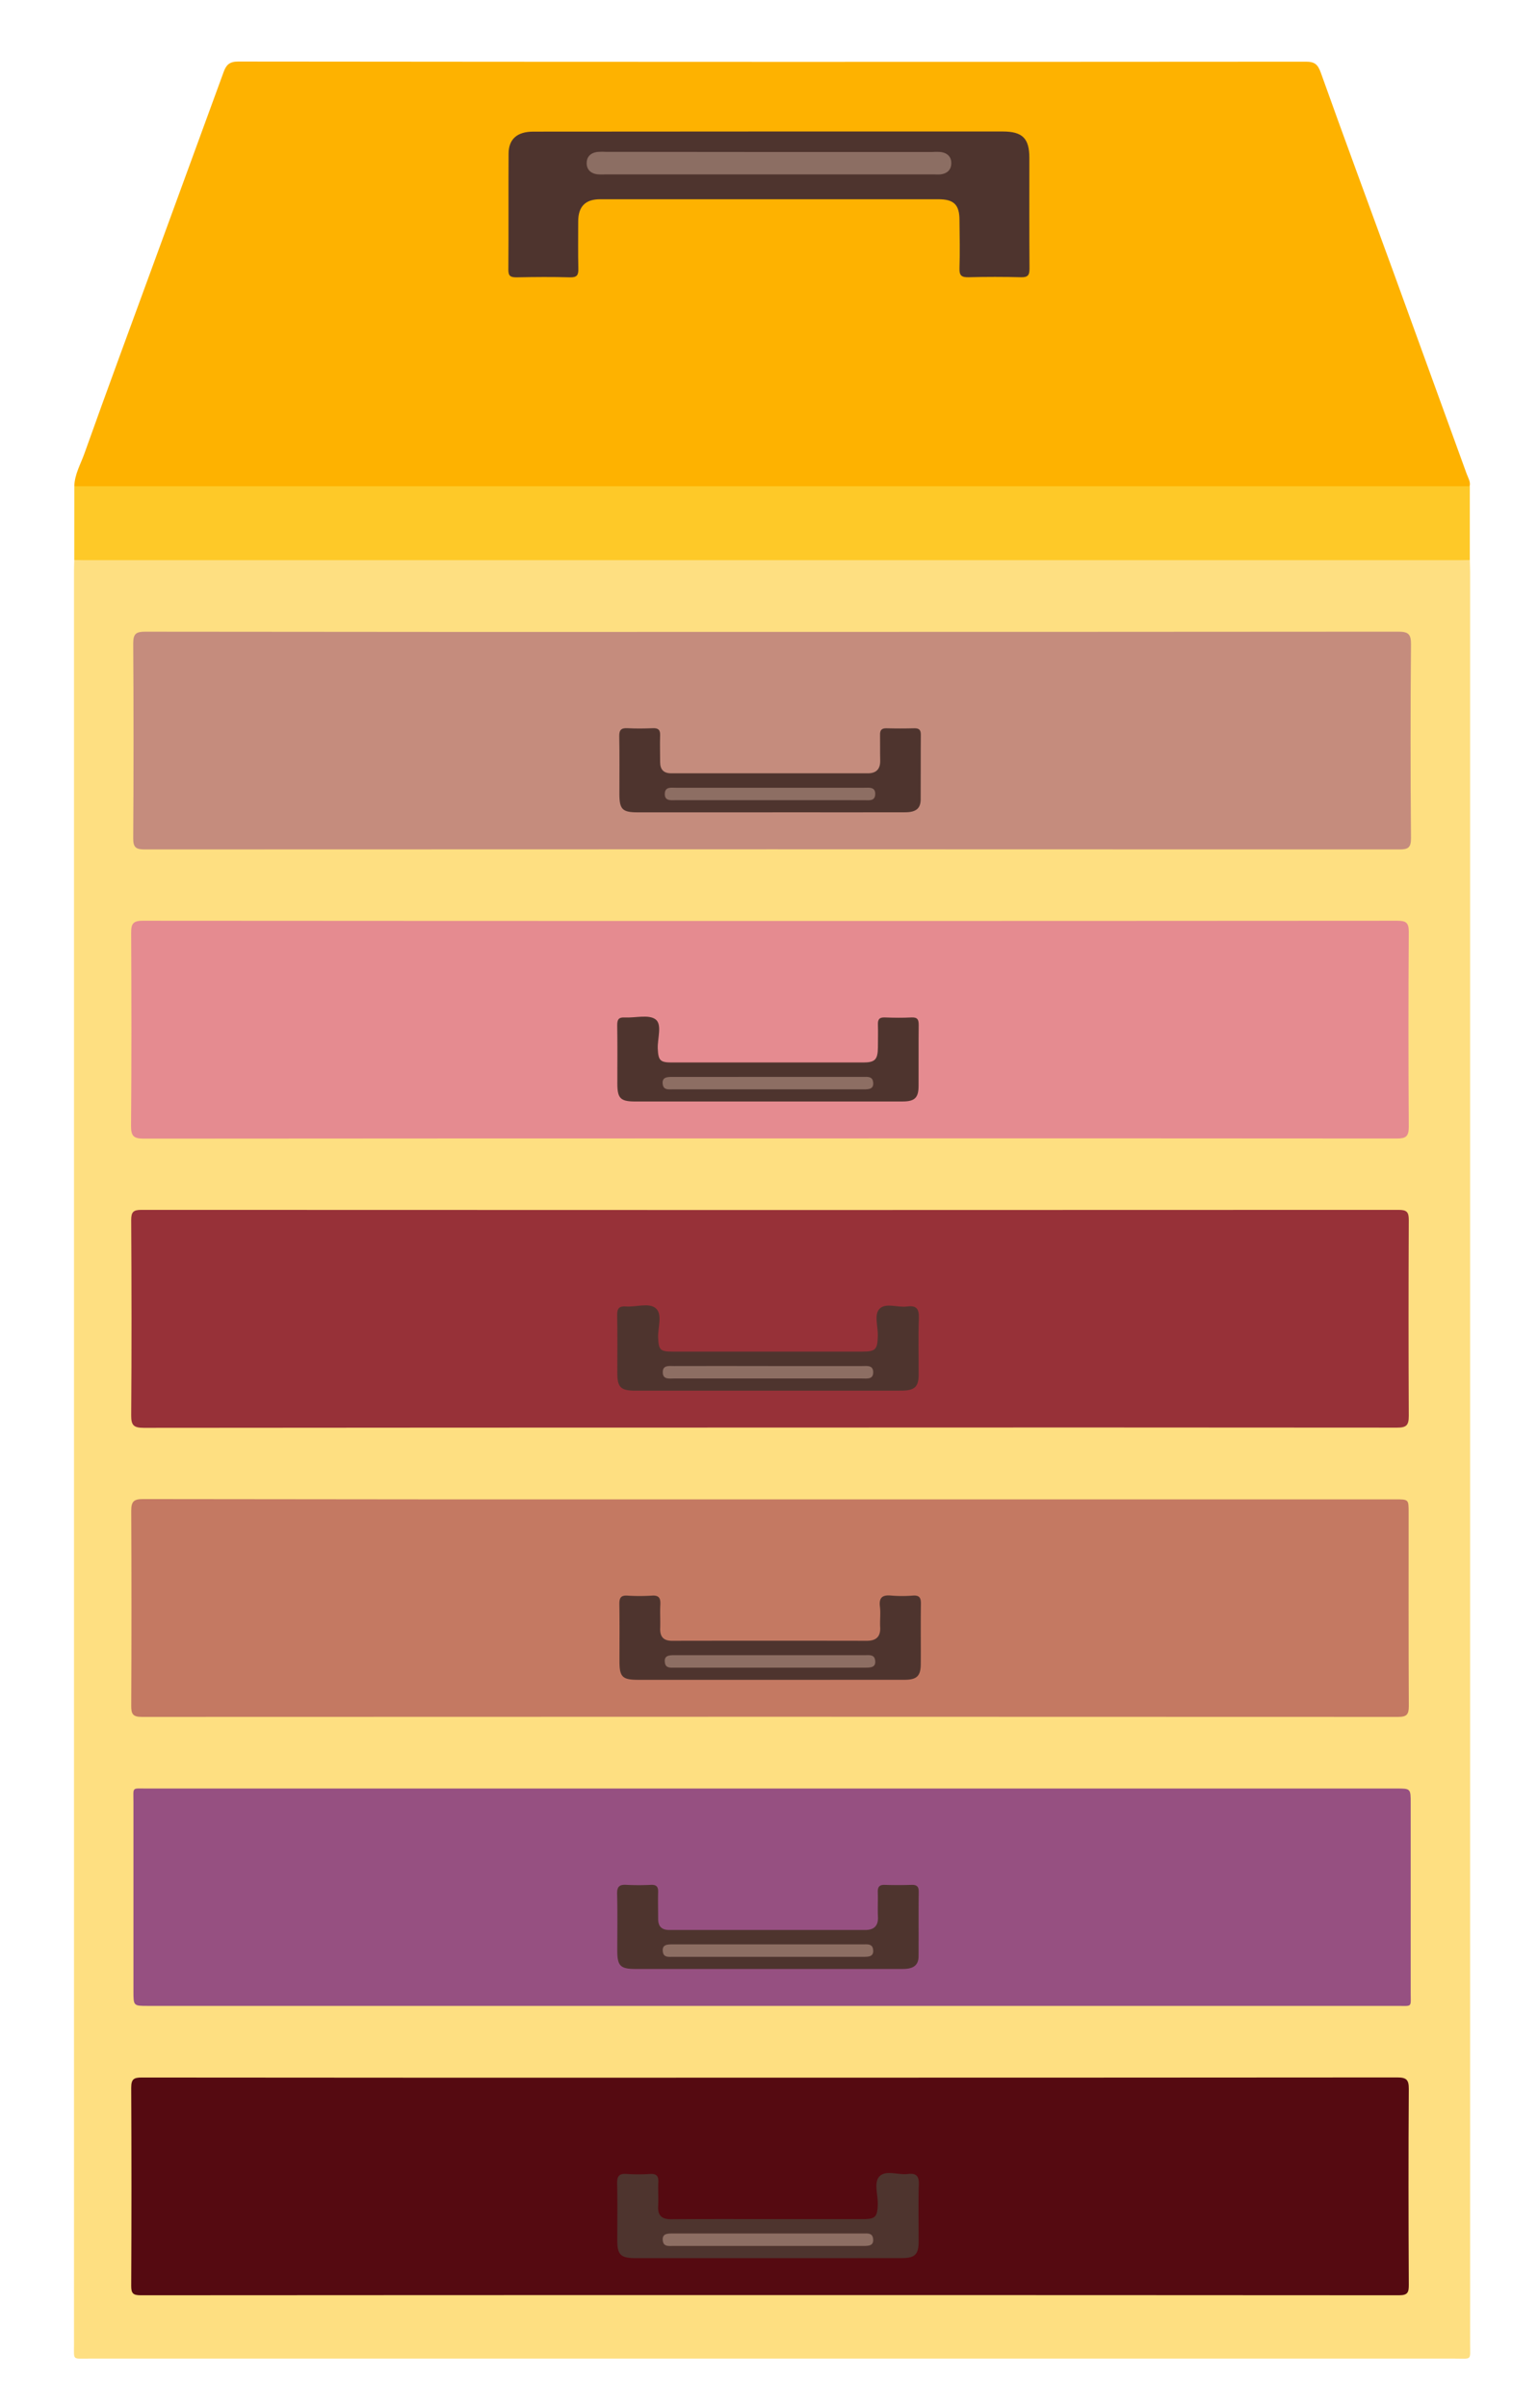 <svg id="Layer_1" data-name="Layer 1" xmlns="http://www.w3.org/2000/svg" viewBox="0 0 750.19 1174.26"><defs><style>.cls-1{fill:transparent;}.cls-2{fill:#fedf81;}.cls-3{fill:#feb200;}.cls-4{fill:#fec928;}.cls-5{fill:#965081;}.cls-6{fill:#c47962;}.cls-7{fill:#550a11;}.cls-8{fill:#973138;}.cls-9{fill:#e58b90;}.cls-10{fill:#c58c7d;}.cls-11{fill:#4e342e;}.cls-12{fill:#8c6e63;}.cls-13{fill:#8d6e63;}</style></defs><title>makeupbox</title><path class="cls-1" d="M126,600.47q0-291-.09-581.92c0-3.67.69-4.65,4.54-4.64q370.45.17,740.9,0c4.28,0,4.74,1.15,4.74,5q-.15,582.17,0,1164.35c0,4-.66,4.91-4.81,4.91q-370.2-.2-740.4,0c-4.52,0-5-1.3-5-5.24Q126.06,891.68,126,600.47Z" transform="translate(-125.91 -13.88)"/><path class="cls-2" d="M842.86,286.91c0,2,.13,4,.13,6q0,432,0,864c0,8.12,1,7.09-7.24,7.09q-333.5,0-667,0c-7.53,0-6.74.84-6.74-6.59q0-432.5,0-865c0-1.83.09-3.66.13-5.49,1.45-1.41,3.31-1.42,5.14-1.51s3.67,0,5.5,0q329.72,0,659.44,0C835.8,285.4,839.6,284.45,842.86,286.91Z" transform="translate(-125.91 -13.88)"/><path class="cls-3" d="M162.16,251c.12-5.87,3.16-10.9,5-16.18,11.07-31.07,22.53-62,33.87-93s22.66-62,34-92.93c1.19-3.26,2.74-5,7-5q260.46.27,520.93.07c4.2,0,5.76,1.33,7.2,5.36,11.52,32.29,23.45,64.43,35.2,96.64q18,49.46,35.95,99c.71,1.95,2,3.82,1.45,6.09-1.4,1.47-3.26,1.53-5.09,1.62s-3.67.05-5.5.05q-329.74,0-659.49,0C169.19,252.6,165.37,253.59,162.16,251Z" transform="translate(-125.91 -13.88)"/><path class="cls-4" d="M162.16,251l468.78,0q105.95,0,211.9,0,0,18,0,35.95c-1.67,0-3.33.08-5,.08H167.13c-1.67,0-3.33-.05-5-.08Q162.15,268.94,162.16,251Z" transform="translate(-125.91 -13.88)"/><path class="cls-5" d="M503,886H807c7,0,7,0,7,7.26q0,46,0,92c0,7.7,1,6.73-6.51,6.74q-157,0-314,0H198c-7,0-7,0-7-7.26q0-46,0-92c0-7.69-1-6.73,6.51-6.73Q350.26,886,503,886Z" transform="translate(-125.91 -13.88)"/><path class="cls-6" d="M501.55,745h304.9c6.54,0,6.55,0,6.55,6.31,0,31.49-.07,63,.09,94.47,0,4.11-1,5.31-5.23,5.31q-306.4-.15-612.81,0c-4.35,0-5.15-1.44-5.13-5.41q.22-47.48,0-95c0-4.52,1.09-5.83,5.74-5.82Q348.6,745.1,501.55,745Z" transform="translate(-125.91 -13.88)"/><path class="cls-7" d="M502,1027q152.7,0,305.4-.11c4.53,0,5.71,1.09,5.68,5.66-.21,31.82-.16,63.65,0,95.47,0,3.57-.43,5.09-4.7,5.09q-306.9-.19-613.81,0c-3.72,0-4.68-.88-4.66-4.64q.24-48.23,0-96.47c0-4.29,1.21-5.08,5.24-5.07Q348.58,1027.08,502,1027Z" transform="translate(-125.91 -13.88)"/><path class="cls-8" d="M501,710q-152.46,0-304.92.13c-5.15,0-6.22-1.36-6.18-6.29.24-31.66.19-63.32,0-95,0-3.92,1-5,4.94-5q306.67.15,613.34,0c4,0,4.91,1.17,4.89,5q-.22,47.74,0,95.47c0,4.55-1.13,5.73-5.71,5.72Q654.19,709.9,501,710Z" transform="translate(-125.91 -13.88)"/><path class="cls-9" d="M501.24,569q-152.49,0-305,.11c-4.93,0-6.45-1-6.41-6.25.27-31.33.21-62.66.05-94,0-4.28.7-6,5.62-6q306,.21,611.94,0c4.3,0,5.66.94,5.63,5.48q-.31,47.49,0,95c0,4.75-1.46,5.72-5.9,5.71Q654.23,568.92,501.24,569Z" transform="translate(-125.91 -13.88)"/><path class="cls-10" d="M502.76,322q152.49,0,305-.11c4.94,0,6.44,1,6.39,6.25q-.41,47.24,0,94.49c0,4.56-1.36,5.46-5.64,5.46q-306-.15-612,0c-4.31,0-5.65-1-5.62-5.48q.31-47.5,0-95c0-4.75,1.45-5.71,5.89-5.71Q349.77,322.09,502.76,322Z" transform="translate(-125.91 -13.88)"/><path class="cls-11" d="M501,78H615c9.62,0,13,3.33,13,12.87,0,18-.07,36,.07,54,0,3.23-.83,4.29-4.15,4.2q-12.74-.34-25.5,0c-3.41.09-4.64-.74-4.51-4.36.27-7.82.09-15.66,0-23.49,0-7.5-2.69-10.18-10.28-10.18q-82.5,0-165,0c-7.2,0-10.67,3.55-10.69,10.78,0,7.67-.12,15.34.07,23,.08,3.1-.59,4.4-4.05,4.3-8.66-.25-17.33-.18-26,0-2.83,0-4.12-.43-4.09-3.75.16-18.83,0-37.67.11-56.5,0-7.15,4.19-10.8,12-10.8Q443.53,78,501,78Z" transform="translate(-125.91 -13.88)"/><path class="cls-11" d="M500.5,974q-32.25,0-64.5,0c-7.54,0-9-1.48-9-9.08,0-9.17.15-18.34-.08-27.5-.09-3.59,1.15-4.66,4.58-4.44a118.92,118.92,0,0,0,12,0c2.66-.1,3.51,1,3.43,3.54-.13,4.33,0,8.67,0,13,0,3.74,1.73,5.47,5.48,5.46q47.75,0,95.5,0c4.25,0,6.46-1.92,6.24-6.45-.2-4,.05-8-.08-12-.08-2.53.77-3.63,3.43-3.54,4.33.15,8.67.13,13,0,2.53-.08,3.57.75,3.54,3.42-.11,10.5,0,21-.08,31.5-.06,5.17-3.74,6.09-7.94,6.09Z" transform="translate(-125.91 -13.88)"/><path class="cls-11" d="M501.49,833H437.07c-7.59,0-9-1.46-9-9,0-9.32.09-18.65-.06-28,0-2.95.72-4.24,3.9-4.05a94.2,94.2,0,0,0,12,0c3.49-.24,4.25,1.3,4.09,4.39-.2,3.82.05,7.66-.07,11.48-.13,4.12,1.51,6.16,5.84,6.16q47.44-.08,94.89,0c4.48,0,6.84-1.89,6.57-6.66-.18-3.32.28-6.7-.12-10-.56-4.64,1.39-5.8,5.63-5.39a63.9,63.9,0,0,0,10.48,0c3.19-.22,3.93,1.13,3.88,4.06-.14,9.65,0,19.31-.06,29,0,6.15-1.81,8-8.06,8Q534.2,833,501.49,833Z" transform="translate(-125.91 -13.88)"/><path class="cls-11" d="M500.32,1115q-32.21,0-64.43,0c-7.23,0-8.88-1.65-8.89-8.67,0-9.16.14-18.32-.07-27.47-.08-3.58.75-5.24,4.67-4.92a83.77,83.77,0,0,0,11.48,0c3.15-.17,4.08,1.15,3.94,4.1-.18,3.82.13,7.67-.08,11.48-.26,4.71,1.7,6.55,6.45,6.51,19-.15,38-.06,56.93-.06,12.15,0,24.31,0,36.46,0,6.2,0,7.11-1.1,7.27-7.3.12-4.63-2-10.56.83-13.53,3.07-3.24,9.16-.6,13.88-1.18,4.15-.5,5.46,1.06,5.33,5.24-.3,9.15-.08,18.31-.09,27.47,0,6.5-1.73,8.3-8.25,8.31Q533,1115,500.32,1115Z" transform="translate(-125.91 -13.88)"/><path class="cls-11" d="M500.23,692q-32.21,0-64.42,0c-7.19,0-8.8-1.63-8.8-8.76,0-9.32.11-18.65-.06-28-.06-3.22.89-4.56,4.23-4.3,5,.38,11.26-1.95,14.56.86,3.45,2.94,1,9.4,1.18,14.3.27,6,.91,6.85,7.06,6.86q46.2,0,92.39,0c6.73,0,7.56-1,7.72-7.89.1-4.45-1.93-10.18.85-13,3-3.09,8.88-.47,13.43-1.11,4.77-.66,5.88,1.38,5.73,5.84-.32,9.14-.08,18.31-.1,27.46,0,5.87-2,7.71-8.33,7.72Q532.94,692,500.23,692Z" transform="translate(-125.91 -13.88)"/><path class="cls-11" d="M500.17,551q-32.22,0-64.44,0c-7.2,0-8.7-1.54-8.7-8.82,0-9.49.09-19-.06-28.47,0-2.82.82-3.84,3.67-3.69,5.13.28,11.63-1.57,15,.91s.91,9.32,1.11,14.24c.24,5.69,1.09,6.8,6.7,6.81q46.71,0,93.42,0c5.89,0,7.21-1.42,7.26-7.46,0-3.66.12-7.33,0-11-.11-2.54.7-3.62,3.38-3.51,4.32.17,8.67.22,13,0,3.06-.16,3.54,1.22,3.51,3.85-.11,9.82,0,19.65-.06,29.47,0,5.85-1.84,7.66-7.85,7.66Q533.15,551,500.17,551Z" transform="translate(-125.91 -13.88)"/><path class="cls-11" d="M501.39,410q-32.21,0-64.43,0c-7.52,0-8.93-1.46-8.93-9.1,0-9.32.11-18.65-.07-28-.06-3.1,1-4.09,4-3.93,4.15.22,8.33.17,12.48,0,2.6-.1,3.55.86,3.46,3.46-.15,4.32,0,8.66,0,13,0,3.7,1.68,5.53,5.44,5.53q47.95,0,95.9,0c4,0,6.11-2,6-6.24s0-8.33-.07-12.48c-.06-2.33.77-3.29,3.17-3.23q6.74.18,13.48,0c2.32-.06,3.26.72,3.24,3.13-.09,10.49,0,21-.07,31.46,0,4.55-2.29,6.36-7.62,6.37q-31,.06-61.93,0Z" transform="translate(-125.91 -13.88)"/><path class="cls-12" d="M501.73,88h78.95a32,32,0,0,1,4,0c3.22.41,5.31,2.25,5.24,5.55s-2.19,5.07-5.44,5.37c-1.16.11-2.33,0-3.5,0H421.08a25.52,25.52,0,0,1-4-.07c-3-.47-4.95-2.22-5-5.28-.06-3.32,2-5.16,5.2-5.59a29.68,29.68,0,0,1,4-.05Z" transform="translate(-125.91 -13.88)"/><path class="cls-13" d="M500.46,962q23.21,0,46.42,0c2,0,4.41-.38,4.87,2.27.66,3.8-2.18,3.81-4.79,3.81H494.05q-20,0-39.93,0c-2,0-4.41.39-4.87-2.27-.66-3.8,2.17-3.81,4.79-3.81Z" transform="translate(-125.91 -13.88)"/><path class="cls-13" d="M501.55,827.06q-23.21,0-46.42,0c-2,0-4.41.39-4.88-2.26-.67-3.8,2.15-3.82,4.77-3.82h51.91q20.46,0,40.93,0c2,0,4.41-.39,4.88,2.26.68,3.8-2.16,3.82-4.77,3.82Z" transform="translate(-125.91 -13.88)"/><path class="cls-13" d="M500.54,1109.06q-23.21,0-46.42,0c-2,0-4.41.38-4.87-2.27-.66-3.8,2.17-3.81,4.79-3.81h53.9q19.47,0,38.93,0c2,0,4.41-.38,4.87,2.27.66,3.8-2.18,3.81-4.79,3.81Z" transform="translate(-125.91 -13.88)"/><path class="cls-13" d="M501.06,680q22.71,0,45.42,0c2.25,0,5.22-.56,5.35,2.84.14,3.83-3.06,3.21-5.46,3.22q-45.92,0-91.83,0c-2.25,0-5.22.57-5.35-2.84-.14-3.83,3.05-3.21,5.46-3.22Q477.85,679.94,501.06,680Z" transform="translate(-125.91 -13.88)"/><path class="cls-13" d="M500.47,539q23.21,0,46.42,0c2,0,4.41-.38,4.87,2.28.66,3.8-2.19,3.8-4.8,3.8H493q-19.47,0-38.93,0c-2,0-4.41.38-4.87-2.27-.65-3.8,2.18-3.8,4.8-3.8Z" transform="translate(-125.91 -13.88)"/><path class="cls-13" d="M501.51,404.06q-23,0-45.92,0c-2.42,0-5.6.57-5.41-3.26.17-3.39,3.15-2.79,5.39-2.79q45.92,0,91.84,0c2.42,0,5.6-.56,5.41,3.27-.17,3.39-3.15,2.79-5.39,2.79Q524.47,404.09,501.51,404.06Z" transform="translate(-125.91 -13.88)"/></svg>